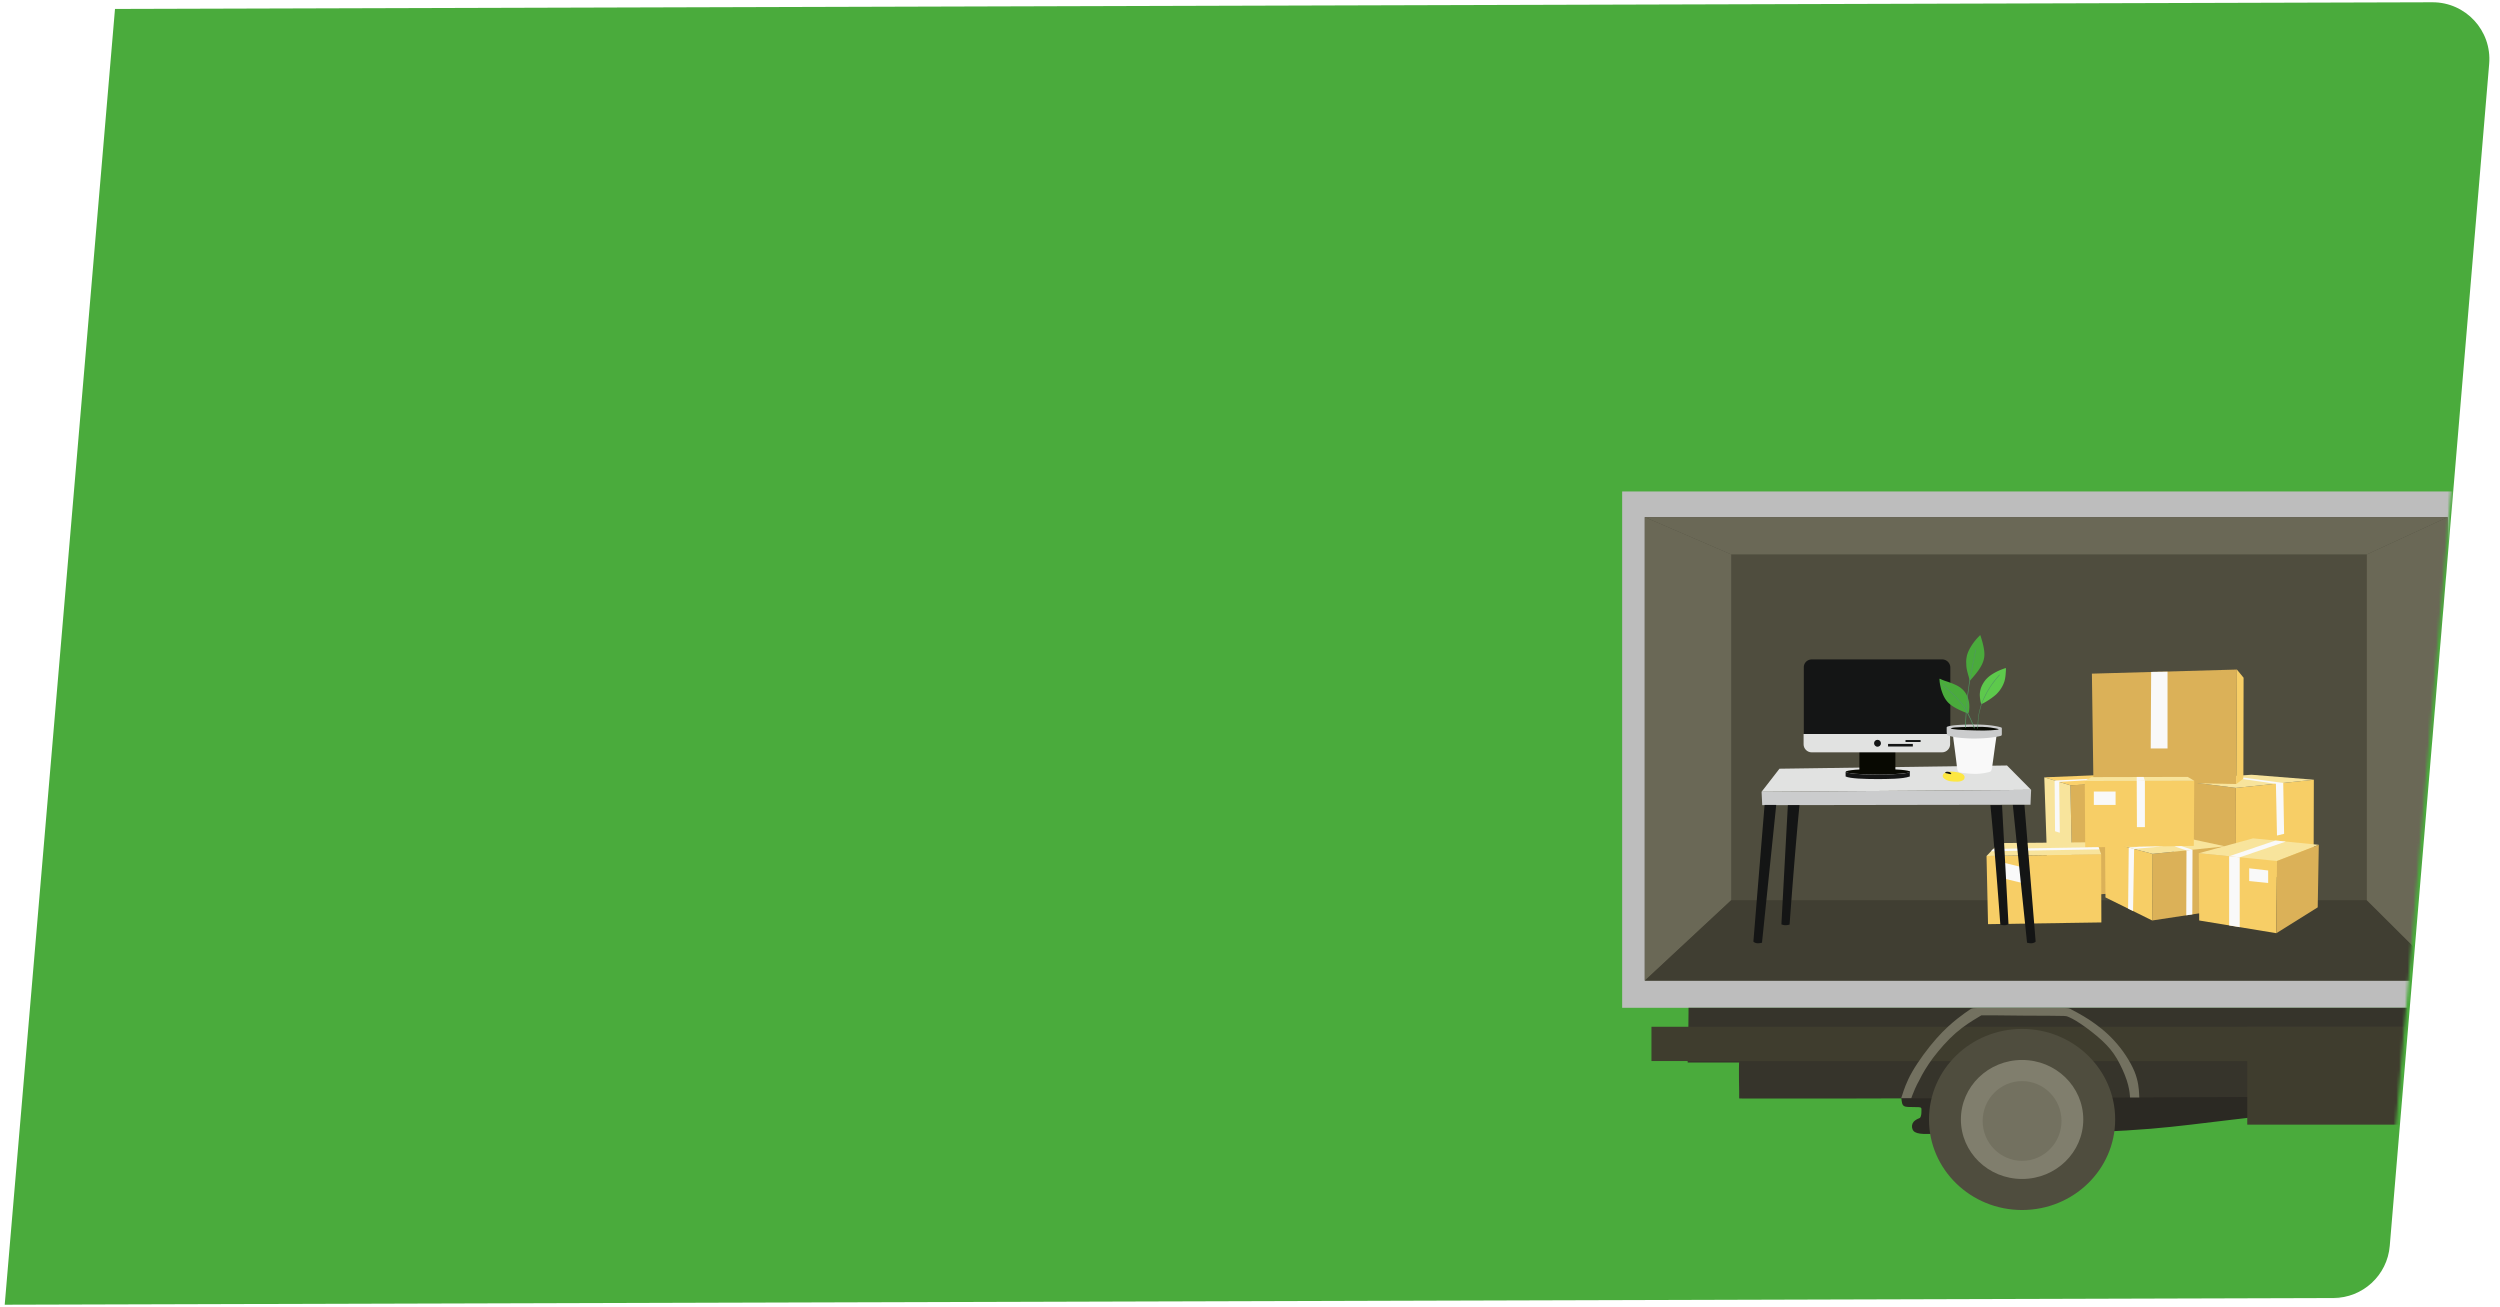 <svg width="880" height="460" fill="none" xmlns="http://www.w3.org/2000/svg"><path d="M841.191 438.579c-.869 10.337-9.498 18.294-19.872 18.323L1.658 459.263 40.479 3.149 856.201.8c11.73-.034 20.971 9.988 19.988 21.676L841.191 438.58z" fill="#4AAB3C"/><mask id="a" style="mask-type:alpha" maskUnits="userSpaceOnUse" x="0" y="1" width="876" height="456"><path d="M839.589 438.734C838.69 449.068 830.038 457 819.665 457H0L40.135 1H855.86c11.73 0 20.942 10.048 19.925 21.734l-36.196 416z" fill="#4AAB3C"/></mask><g mask="url(#a)"><path fill-rule="evenodd" clip-rule="evenodd" d="M669.148 383.353c.076 1.745.076 3.794.379 4.932.303 1.138.986 1.29 2.124 1.366 1.213.076 2.882 0 3.792.076.91.076.91.304.91.911 0 .683 0 1.745-.227 2.276-.152.607-.455.683-1.062.911-.607.303-1.441.759-1.82 1.593-.38.835-.304 1.897.303 2.656.607.683 1.745.987 3.489 1.063 1.82.076 4.323 0 15.701-.076 11.377-.076 31.628-.228 46.115-.683 14.487-.531 23.209-1.442 32.311-2.504 9.102-1.063 18.659-2.277 27.533-3.263 8.798-.987 16.838-1.67 25.105-1.67 8.268 0 16.763.835 21.465 1.29 4.703.455 5.613.683 10.391.759 4.703.076 13.198.076 17.445.076 4.248 0 4.324 0 4.324.607v2.428c0 .607.076.607 4.475.532l17.521-.304 4.399-.076v.987c0 .986.076 2.883.151 3.794.076.986.152.986.304 1.062.151.076.303.152 8.419-.303 8.116-.456 24.271-1.366 40.578-3.036 16.308-1.669 32.767-3.946 42.627-5.008 9.86-1.063 13.2-.835 15.32-.683 2.12.152 3.03.228 10.92-.076 7.89-.304 22.68-1.062 30.11-1.366 7.44-.379 7.44-.379 6.76-1.138-.69-.759-1.98-2.277-3.34-3.567-1.37-1.366-2.81-2.504-9.56-8.271-6.75-5.843-18.81-16.315-30.49-22.007-11.68-5.691-22.83-6.526-31.401-6.222-8.495.303-14.259 1.745-20.554 6.981-6.22 5.236-12.97 14.191-17.142 19.73-4.172 5.616-5.84 7.816-14.184 9.106-8.343 1.29-23.361 1.746-31.628-.531-8.267-2.276-9.784-7.209-13.198-8.651-3.413-1.517-8.722.456-35.648.835-26.926.304-75.544-.987-107.021-1.745-31.477-.759-45.888-1.063-55.369-1.29-9.481-.228-14.108-.38-16.762.303-2.655.683-3.413 2.049-3.641 3.567-.076 1.366.076 2.883.076 4.629z" fill="#2B2923"/><path d="M870.447 173H571v181.744h299.447V173z" fill="#BDBDBD"/><path fill-rule="evenodd" clip-rule="evenodd" d="M830.173 386.009c31.249-.076 37.62-.076 40.806-.076h3.185l-.076-.759c-.076-.759-.303-2.352-.606-6.298-.304-4.022-.683-10.397-.835-14.874-.227-4.401-.227-6.83-.227-8.044v-1.214H594.362v1.745c0 1.746-.076 5.161-.076 6.906v1.897c0 .152-.076.531-.076 2.049-.076 1.442-.076 4.098-.151 5.388v1.29h18.127s-.076 0-.076 2.049 0 6.146.076 8.195v2.353c0 .076.076.076 12.439.076 12.439 0 37.241 0 77.744-.152 40.351-.228 96.554-.455 127.804-.531z" fill="#36342B"/><path d="M873.101 361.422H581.314v12.066h291.787v-12.066z" fill="#3F3D2E"/><path d="M858.767 361.422h-67.732v34.452h67.732v-34.452z" fill="#3F3D2E"/><path fill-rule="evenodd" clip-rule="evenodd" d="M673.167 385.478l-.38 1.062h-3.564l.455-1.366c.455-1.366 1.289-4.174 3.413-7.892 2.124-3.718 5.537-8.347 8.495-11.686 2.958-3.339 5.385-5.388 7.357-6.982 2.048-1.593 3.641-2.732 4.475-3.263.834-.531.834-.531 4.096-.531h28.291c2.427 0 2.427 0 3.489.607 1.138.607 3.337 1.745 6.068 3.491 2.73 1.821 5.916 4.174 8.874 7.437 2.958 3.187 5.613 7.285 7.054 10.699 1.441 3.491 1.593 6.375 1.669 7.816l.075 1.442h-3.261l-.076-.91c-.076-.911-.303-2.732-1.062-5.085-.758-2.352-2.124-5.312-3.489-7.664-1.441-2.428-2.958-4.25-5.233-6.374-2.276-2.125-5.385-4.478-7.661-5.995-2.275-1.518-3.641-2.125-4.399-2.429-.759-.303-.91-.227-5.916-.303-4.93 0-14.715-.076-19.645-.152h-4.854l-1.517.911c-1.517.91-4.551 2.732-7.509 5.312s-5.764 5.843-7.964 8.726c-2.124 2.884-3.641 5.388-4.778 7.741-1.29 2.276-2.124 4.401-2.503 5.388z" fill="#737160"/><path d="M711.774 425.924c18.096 0 32.766-14.269 32.766-31.871 0-17.603-14.67-31.872-32.766-31.872-18.096 0-32.766 14.269-32.766 31.872 0 17.602 14.67 31.871 32.766 31.871z" fill="#4F4D3E"/><path d="M711.773 414.997c11.897 0 21.541-9.377 21.541-20.945 0-11.567-9.644-20.944-21.541-20.944-11.896 0-21.541 9.377-21.541 20.944 0 11.568 9.645 20.945 21.541 20.945z" fill="#807E6D"/><path fill-rule="evenodd" clip-rule="evenodd" d="M711.773 408.622c7.66 0 13.88-6.298 13.88-14.038 0-7.741-6.22-14.039-13.88-14.039-7.661 0-13.88 6.298-13.88 14.039 0 7.74 6.219 14.038 13.88 14.038z" fill="#737160"/><path fill-rule="evenodd" clip-rule="evenodd" d="M873.48 371.818c.152 8.423.227 9.865.379 10.852.076 1.062.228 1.745.379 2.883.228 1.063.531 2.58.835 3.567.303.986.682 1.594 1.365 2.049.683.455 1.593.759 3.792.759 2.2 0 5.689-.304 10.619-.228 4.93 0 11.225.379 17.066.911 5.84.531 11.149 1.138 15.397 1.973 4.247.834 7.433 1.821 10.163 2.58 2.731.759 4.931 1.29 6.372 1.138 1.441-.076 2.048-.759 2.654-2.049.683-1.214 1.366-3.035 2.427-5.843 1.062-2.808 2.503-6.678 4.4-11.079 1.896-4.402 4.323-9.334 7.736-13.508 3.413-4.249 7.812-7.74 12.818-9.865 5.082-2.124 10.847-2.807 16.459-2.732 5.613.076 11.15.911 15.319 2.277 4.17 1.366 6.9 3.263 8.72 4.857 1.83 1.593 2.74 2.883 3.27 3.49.45.683.45.683.83.456.38-.228 1.06-.607 1.97-1.442.91-.835 2.05-2.049 2.58-2.732.53-.607.53-.607-1.29-2.125s-5.46-4.477-10.69-6.829c-5.24-2.353-12.138-4.022-18.357-4.554a48.927 48.927 0 00-16.459 1.366c-4.703 1.29-8.571 3.112-11.833 5.236-3.337 2.125-6.067 4.478-8.115 6.678-2.048 2.201-3.413 4.326-5.006 7.058a573.188 573.188 0 00-4.475 8.271c-1.214 2.277-1.972 3.642-2.427 4.477-.456.835-.683 1.214-.835 1.442-.151.228-.379.379-.91.531-.531.076-1.441.152-7.281.228-5.916.076-16.763.152-22.679.152-5.992 0-7.054-.152-8.343-.607-1.289-.456-2.731-1.215-3.944-2.353-1.214-1.062-2.048-2.504-2.655-4.705-.531-2.2-.682-5.16-.91-11.307-.152-6.146-.303-15.404-.531-25.724-.227-10.321-.455-21.628-.986-36.881-.531-15.252-1.289-34.375-1.744-43.937l-.38-9.561h-12.211c-2.579 0-2.958.076-3.413 1.517-.455 1.442-1.062 4.25-1.138 18.44-.076 14.191.228 39.688.531 60.253.228 20.641.379 36.121.531 44.62z" fill="#4AAB3C"/><path fill-rule="evenodd" clip-rule="evenodd" d="M920.733 243.345c4.399.152 8.116.456 11.832 1.366 3.717.911 7.509 2.504 9.405 3.339 1.896.759 1.972.759 2.048.683.076-.076.228-.303.531-.607.303-.304.759-.759 1.593-1.669.834-.911 2.048-2.201 2.73-2.96.683-.759.835-.911 2.428.379 1.592 1.215 4.626 3.871 13.804 11.763 9.253 7.892 24.65 21.096 33.828 29.139 9.178 7.968 12.138 10.776 13.578 12.218 1.44 1.366 1.44 1.366 2.12 1.366.69 0 1.97-.076 2.81 0 .76 0 1.06.152 1.29.455.23.304.53.835.83 1.29.38.455.76.835 1.29 1.138.53.304 1.06.607 2.73 1.215 1.67.607 4.4 1.669 5.92 2.276 1.52.683 1.82.987 1.89 1.214.16.228.08.456-4.17.987-4.24.531-12.82 1.366-20.1 1.821-7.278.455-13.422.531-16.607.607-3.11 0-3.338 0-3.413-.152-.076-.227-.076-.683-.228-2.428-.076-1.745-.303-4.933-.531-6.754-.227-1.821-.379-2.352-1.213-3.718-.835-1.366-2.428-3.567-4.855-6.754-2.427-3.111-5.764-7.209-10.391-11.99-4.702-4.78-10.694-10.32-14.866-14.038-4.172-3.719-6.371-5.616-9.026-7.513-2.654-1.897-5.613-3.794-8.646-5.16-2.958-1.366-5.917-2.277-10.088-2.808-4.172-.531-9.557-.683-16.156-.835-6.598-.076-14.335-.076-19.568-.076h-10.467c-2.352 0-4.324.076-5.31.076-.986 0-.986 0-.758-.379.227-.379.758-1.138 1.213-1.821a36.39 36.39 0 011.062-1.518c.228-.304.228-.304.304-.304h4.778c4.703 0 14.184-.075 21.465-.151 7.433.076 12.515.151 16.914.303z" fill="#4F4D3E"/><path d="M861.573 182.03H578.965v163.153h282.608V182.03z" fill="#4F4D3E"/><path fill-rule="evenodd" clip-rule="evenodd" d="M578.965 345.183V182.03l30.415 13.128v121.72l-30.415 28.305z" fill="#6A6856"/><path fill-rule="evenodd" clip-rule="evenodd" d="M578.965 345.183l30.415-28.305h223.751l28.442 28.305H578.965z" fill="#403E32"/><path fill-rule="evenodd" clip-rule="evenodd" d="M861.572 345.183V182.03l-28.443 13.128v121.72l28.443 28.305z" fill="#6A6856"/><path fill-rule="evenodd" clip-rule="evenodd" d="M861.573 182.03H578.965l30.415 13.128h223.751l28.442-13.128z" fill="#6A6856"/><path fill-rule="evenodd" clip-rule="evenodd" d="M744.311 275.596l5.385 38.398-20.1 1.518-.834-39.081 15.549-.835z" fill="#DBB158"/><path fill-rule="evenodd" clip-rule="evenodd" d="M744.312 275.596l-15.548.835-9.178-2.808 18.583-.758 6.143 2.731z" fill="#FBD16B"/><path fill-rule="evenodd" clip-rule="evenodd" d="M728.764 276.431l-9.178-2.808 1.365 39.764 8.647 2.125-.834-39.081z" fill="#F8E49C"/><path fill-rule="evenodd" clip-rule="evenodd" d="M764.865 274.534l.076 1.138.228 27.85 21.92 11.003-.076-37.183-22.148-2.808z" fill="#DBB158"/><path fill-rule="evenodd" clip-rule="evenodd" d="M787.09 314.525l-.076-37.183 27.457-2.884-.076 28.912-27.305 11.155z" fill="#F7CE66"/><path fill-rule="evenodd" clip-rule="evenodd" d="M787.013 277.342l27.457-2.884-21.92-1.745-27.685 1.821 22.148 2.808z" fill="#F8E49C"/><path fill-rule="evenodd" clip-rule="evenodd" d="M783.221 297.906l-2.731 22.614-22.906 3.491.152-23.449 25.485-2.656z" fill="#DBB158"/><path fill-rule="evenodd" clip-rule="evenodd" d="M757.737 300.562l-.152 23.449-16.459-8.12-.151-19.73 16.762 4.401z" fill="#F7CE66"/><path fill-rule="evenodd" clip-rule="evenodd" d="M740.975 296.161l28.139-1.29 14.108 3.035-25.485 2.656-16.762-4.401z" fill="#F8E49C"/><path fill-rule="evenodd" clip-rule="evenodd" d="M801.501 303.067l-27.532-2.732.151 23.676 27.154 4.477.227-25.421z" fill="#F7CE66"/><path fill-rule="evenodd" clip-rule="evenodd" d="M801.501 303.067l-27.532-2.732 19.113-5.236 23.134 2.276-14.715 5.692z" fill="#F8E49C"/><path fill-rule="evenodd" clip-rule="evenodd" d="M816.215 297.375l-14.714 5.692-.228 25.421 14.563-9.106.379-21.779v-.228z" fill="#DBB158"/><path fill-rule="evenodd" clip-rule="evenodd" d="M699.258 301.321l40.351-.607.076 23.98-39.896.607-.531-23.98z" fill="#F7CE66"/><path fill-rule="evenodd" clip-rule="evenodd" d="M739.609 300.714l-40.351.607 4.323-4.553 34.511-.303 1.517 4.249z" fill="#F8E49C"/><path fill-rule="evenodd" clip-rule="evenodd" d="M736.348 237.123l.531 37.866 50.287.987.227-40.295-51.045 1.442z" fill="#DBB158"/><path fill-rule="evenodd" clip-rule="evenodd" d="M787.394 235.681l-.228 40.295 2.503-1.897.076-35.514-2.351-2.884zm-53.399 62.605l-.151-23.373 38.53-.075-.151 22.917-38.228.531z" fill="#F7CE66"/><path fill-rule="evenodd" clip-rule="evenodd" d="M772.374 274.838l-38.53.075 2.351-1.366 33.904-.075 2.275 1.366z" fill="#F8E49C"/><path fill-rule="evenodd" clip-rule="evenodd" d="M800.969 295.858l3.641.379-16.231 5.54-3.717-.38 16.307-5.539z" fill="#F9F9F9"/><path fill-rule="evenodd" clip-rule="evenodd" d="M784.662 325.756l3.717.607v-24.586l-3.717-.38v24.359zm-27.607-62.301l.151-26.939 5.765-.076v27.015h-5.916zm44.445 30.657l2.503-.607-.303-17.909-2.579.304.379 18.212zm-11.833-20.033v-.38l14.032 1.897-2.579.304-11.604-1.67.151-.151zm-66.289 18.516l1.669.531-.228-17.909-1.592-.455.151 17.833zm11.757-18.44l-.986.531-9.33.531-1.592-.455 11.908-.607zm16.988.758l2.882-.075v16.315h-2.806l-.076-16.24z" fill="#F9F9F9"/><path fill-rule="evenodd" clip-rule="evenodd" d="M752.123 274.913l2.882-.075-.455-1.366h-2.427v1.441zm-.909 23.904l-1.897-.455-.227 21.475 1.744.835.38-21.855z" fill="#F9F9F9"/><path fill-rule="evenodd" clip-rule="evenodd" d="M753.109 298.058l8.495-.152-10.391.911-1.897-.455 3.793-.304zm18.659 1.063l-2.124.227-.076 22.842 2.124-.304.076-22.765z" fill="#F9F9F9"/><path fill-rule="evenodd" clip-rule="evenodd" d="M765.396 297.906l2.428-.075 3.944 1.29-2.124.227-4.248-1.442zm-26.696.304l.303.759-38.151.683.758-.835 37.09-.607z" fill="#F9F9F9"/><path d="M705.499 303.727l-1.276 5.234 7.81 1.907 1.277-5.234-7.811-1.907zm39.191-25.095h-7.661v4.705h7.661v-4.705z" fill="#F9F9F9"/><path fill-rule="evenodd" clip-rule="evenodd" d="M798.391 306.406l-6.674-.759v4.477l6.674.683v-4.401z" fill="#F9F9F9"/><path fill-rule="evenodd" clip-rule="evenodd" d="M626.37 270.588l80.095-1.138 8.495 8.575-94.886.683 6.296-8.12z" fill="#E1E2E1"/><path fill-rule="evenodd" clip-rule="evenodd" d="M714.96 278.025l-94.886.683.228 4.704 94.43-.151.228-5.236z" fill="#CBCCCD"/><path fill-rule="evenodd" clip-rule="evenodd" d="M633.423 283.412h-4.096a69073.122 69073.122 0 00-2.275 41.965c.834.303 1.517.455 2.882.076 2.048-28.002 3.489-42.041 3.489-42.041zm83.129 48.036c-.607.607-1.669.758-3.034.379l-5.006-48.49h4.095l3.945 48.111zm-15.929-48.036h4.096c1.593 29.292 2.351 43.331 2.275 41.965-.834.303-1.517.455-2.882.076-2.048-28.002-3.489-42.041-3.489-42.041zm-83.432 48.036c.607.607 1.669.758 3.034.379l5.006-48.49h-4.096l-3.944 48.111z" fill="#141515"/><path fill-rule="evenodd" clip-rule="evenodd" d="M661.032 272.637c6.219 0 11.301-.455 11.301-.987 0-.531-5.082-.986-11.301-.986-6.22 0-11.302.455-11.302.986 0 .607 5.082.987 11.302.987z" fill="#080902"/><path fill-rule="evenodd" clip-rule="evenodd" d="M660.425 272.637c-6.523 0-10.088-.38-10.771-.987v1.67c1.517.759 7.054.91 10.771.91 3.868 0 9.329 0 11.832-.91v-1.746c-.455.759-4.399 1.063-11.832 1.063z" fill="#141515"/><path d="M667.174 263.379h-12.666v8.347h12.666v-8.347z" fill="#080902"/><path fill-rule="evenodd" clip-rule="evenodd" d="M637.747 232.114h45.888a2.881 2.881 0 012.882 2.884v23.372h-51.576v-23.372c-.076-1.594 1.213-2.884 2.806-2.884z" fill="#141515"/><path fill-rule="evenodd" clip-rule="evenodd" d="M634.863 258.37h51.577v3.643c0 1.518-1.29 2.808-2.807 2.808H637.67c-1.517 0-2.807-1.29-2.807-2.808v-3.643z" fill="#E1E2E1"/><path fill-rule="evenodd" clip-rule="evenodd" d="M660.88 262.848c.682 0 1.213-.532 1.213-1.215 0-.682-.531-1.214-1.213-1.214-.683 0-1.214.532-1.214 1.214 0 .608.531 1.215 1.214 1.215z" fill="#141515"/><path d="M673.318 261.861h-8.722v.911h8.722v-.911zm2.732-1.366h-5.31v.683h5.31v-.683z" fill="#141515"/><path fill-rule="evenodd" clip-rule="evenodd" d="M683.861 272.94c.076-.379.227-.607.682-.91.456-.228 1.138-.38 2.048-.456.911 0 2.048.152 2.958.38.835.228 1.442.531 1.745.911.303.379.303.834.152 1.214-.152.379-.455.607-.835.759-.379.151-.91.303-1.592.303-.759 0-1.745 0-2.579-.152-.835-.151-1.593-.531-2.048-.91-.531-.38-.607-.835-.531-1.139z" fill="#FDE742"/><path fill-rule="evenodd" clip-rule="evenodd" d="M684.999 272.181c.152 0 .455.076.758.152.304.076.531.152.759.152.152 0 .303 0 .303-.076.076-.076 0-.152-.076-.228a.775.775 0 00-.455-.379 3.245 3.245 0 00-.91-.152.916.916 0 00-.607.228c-.076.076-.151.152-.076.152.076.076.076.076.304.151z" fill="#141515"/><path fill-rule="evenodd" clip-rule="evenodd" d="M687.731 261.178c.303 2.277.834 6.223 1.061 8.348.304 2.048.304 2.2 1.442 2.428 1.137.227 3.413.455 5.385.455a21.611 21.611 0 004.399-.607c.834-.228.986-.228 1.289-2.276.304-2.049.835-6.147 1.138-8.196.303-2.049.303-2.049.303-2.277 0-.227 0-.607-.455-.834-.455-.228-1.441-.228-3.64-.228-2.2 0-5.613-.076-7.737-.076-2.048 0-2.73 0-3.11.228-.379.227-.379.759-.075 3.035z" fill="#F9F9F9"/><path fill-rule="evenodd" clip-rule="evenodd" d="M686.213 259.053c.606.152 1.668.456 3.185.607 1.441.152 3.413.304 5.234.304 1.896 0 3.716-.076 5.233-.228a36.163 36.163 0 003.641-.531c.758-.152.91-.227.986-.303.076-.076.152-.152.152-.607v-1.746c0-.455 0-.455-.911-.683-.91-.227-2.806-.607-5.612-.759-2.807-.151-6.447-.075-8.799.076-2.275.152-3.185.38-3.64.531-.455.152-.455.152-.455.683 0 .456 0 1.442.075 1.973.152.532.304.532.911.683z" fill="#CBCCCD"/><path fill-rule="evenodd" clip-rule="evenodd" d="M687.35 256.625c.834.152 2.579.304 4.626.38 2.048.075 4.4.151 6.296.151s3.337-.151 4.171-.227c.835-.076 1.062-.152 1.062-.228 0-.076-.227-.152-1.062-.304-.834-.151-2.199-.455-4.55-.531-2.276-.076-5.461 0-7.509.076s-2.883.152-3.338.304c-.531 0-.531.151.304.379z" fill="#080902"/><path fill-rule="evenodd" clip-rule="evenodd" d="M702.52 236.592c-1.137.607-2.199 1.29-3.109 2.2-.911.911-1.593 2.049-2.048 3.187-.38 1.063-.531 2.125-.455 3.112.075.986.227 1.897.379 2.352.152.455.152.455 1.138-.076.986-.531 2.806-1.669 4.247-2.959a11.02 11.02 0 002.882-4.553c.455-1.594.455-3.112.531-3.946 0-.835.076-.835-.531-.607-.682.227-1.896.682-3.034 1.29z" fill="#5DC94C"/><path fill-rule="evenodd" clip-rule="evenodd" d="M685.681 240.006c1.441.532 3.489 1.214 4.854 2.429 1.442 1.214 2.2 2.883 2.503 4.477.304 1.518.152 2.959 0 3.642-.151.683-.151.683-1.441.152-1.289-.531-3.868-1.593-5.537-3.111-1.668-1.518-2.351-3.567-2.806-5.084-.379-1.518-.531-2.581-.531-3.112-.076-.531-.076-.531.379-.379.38.227 1.138.531 2.579.986zm9.557-14.494a19.487 19.487 0 00-1.669 2.429c-.531.91-.986 1.897-1.213 2.883-.228.987-.304 1.973-.228 2.808 0 .835.076 1.518.303 2.504.228.987.607 2.201.759 2.808.152.607.152.607.227.607 0 0 .076 0 .986-1.062.911-1.063 2.731-3.188 3.489-5.161.835-1.973.683-3.642.38-5.311-.304-1.67-.759-3.036-.986-3.795-.228-.759-.228-.759-.531-.379-.304.303-.91.91-1.517 1.669z" fill="#4AAB3C"/><path fill-rule="evenodd" clip-rule="evenodd" d="M695.618 228.624a336.206 336.206 0 00-1.517 7.436c-.228.987-.379 1.746-.455 2.505-.152.758-.228 1.441-.379 2.2-.152.835-.228 1.746-.38 2.808a43.349 43.349 0 00-.379 3.567 246.612 246.612 0 00-.607 9.03h-.227c.152-3.187.379-6.375.607-9.03.151-1.366.227-2.505.379-3.567.152-1.062.303-1.973.379-2.808.152-.835.228-1.518.379-2.276a51.56 51.56 0 00.455-2.505c.38-1.897.986-4.629 1.517-7.36v-.076l.228.076z" fill="#509663"/><path fill-rule="evenodd" clip-rule="evenodd" d="M684.013 240.993c1.062.986 2.199 1.973 3.185 2.959a33.68 33.68 0 012.807 2.96 20.521 20.521 0 012.048 2.883c.53.911 1.061 1.822 1.365 2.581.379.758.682 1.517.91 2.048.228.607.379.987.531 1.29l.227.608-.227.075-.228-.607c-.075-.303-.303-.759-.531-1.29a21.614 21.614 0 00-.91-2.049c-.379-.758-.834-1.669-1.365-2.58a20.521 20.521 0 00-2.048-2.883 33.515 33.515 0 00-2.806-2.96l-3.186-2.959.228-.076zm19.872-3.339c-.531.607-1.062 1.214-1.593 1.897-.531.683-1.062 1.366-1.593 2.201-.531.834-1.138 1.745-1.593 2.732-.455.91-.91 1.897-1.289 2.731-.379.911-.607 1.822-.835 2.656-.227.835-.379 1.67-.455 2.429-.227 1.517-.227 2.807-.303 4.173h-.152c.076-1.29.076-2.656.304-4.173.076-.759.227-1.594.455-2.429.227-.834.455-1.745.834-2.731.379-.911.834-1.898 1.289-2.808a34.165 34.165 0 011.669-2.808c.531-.835 1.062-1.518 1.593-2.201.531-.683 1.062-1.29 1.593-1.897l.076.228z" fill="#509663"/></g></svg>